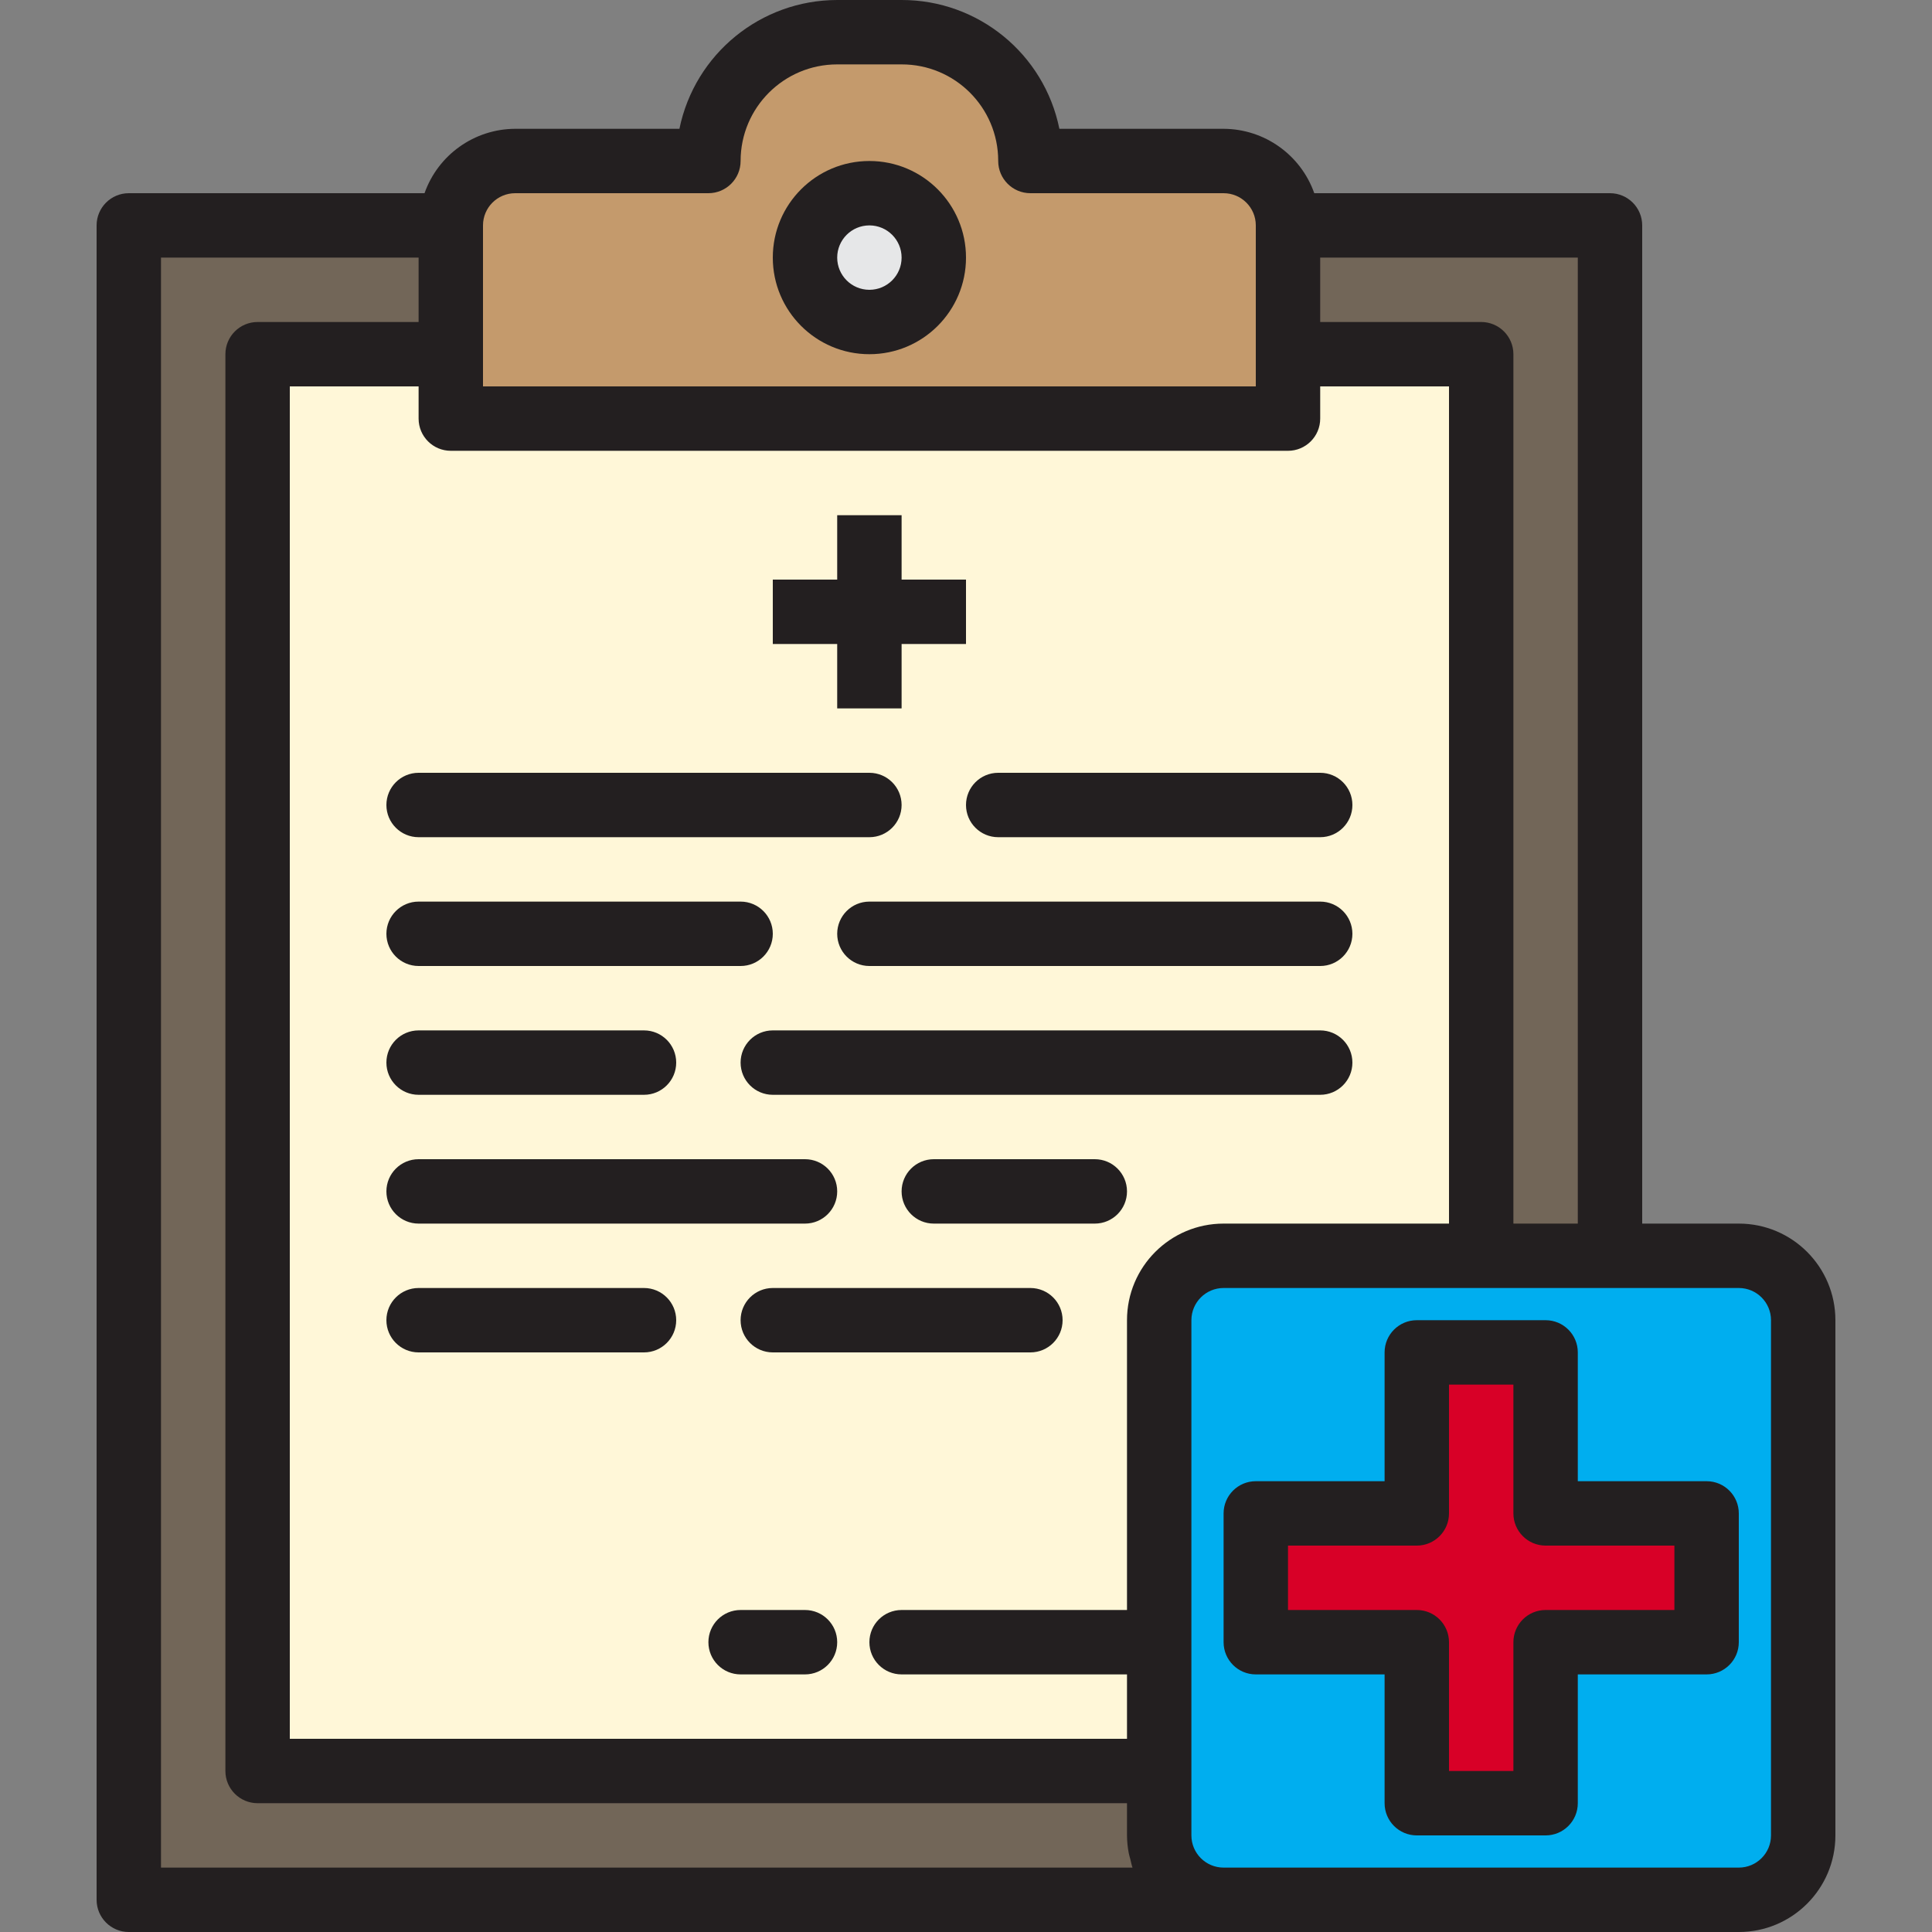 <?xml version="1.0"?>
<svg xmlns="http://www.w3.org/2000/svg" xmlns:xlink="http://www.w3.org/1999/xlink" version="1.1" id="Capa_1" x="0px" y="0px" viewBox="0 0 480 480" style="enable-background:new 0 0 480 480;" xml:space="preserve" width="512px" height="512px"><rect x="0" y="0" width="480" height="480" fill="#808080" stroke="none"/><g><path style="fill:#00AEEF;" d="M432,312H304c-8.826,0.026-15.974,7.174-16,16v128c0.026,8.826,7.174,15.974,16,16h128  c8.826-0.026,15.974-7.174,16-16V328C447.974,319.174,440.826,312.026,432,312z M424,408h-40v40h-32v-40h-40v-32h40v-40h32v40h40  V408z" data-original="#00AEEF"/><path style="fill:#D80027;" d="M384,336h-32v40h-40v32h40v40h32v-40h40v-32h-40V336z" data-original="#D80027"/><g>
	<path style="fill:#726658;" d="M368,88v224h32V56h-80v32H368z" data-original="#726658"/>
	<path style="fill:#726658;" d="M288,456v-16H64V88h48V56H32v416h272C295.174,471.974,288.026,464.826,288,456z" data-original="#726658"/>
</g><path style="fill:#FFF7D8;" d="M320,88v16H112V88H64v352h224v-32v-80c0.026-8.826,7.174-15.974,16-16h64V88H320z M216,128v24V128z" data-original="#FFF7D8"/><path style="fill:#C49A6C;" d="M112,104h208V56c-0.026-8.826-7.174-15.974-16-16h-48c0.022-17.651-14.269-31.978-31.92-32  c-0.027,0-0.053,0-0.08,0h-16c-17.673,0-32,14.327-32,32h-48c-8.826,0.026-15.974,7.174-16,16V104z M216,48c8.837,0,16,7.163,16,16  s-7.163,16-16,16c-8.837,0-16-7.163-16-16C200.026,55.174,207.174,48.026,216,48z" data-original="#C49A6C"/><circle style="fill:#E6E7E8;" cx="216" cy="64" r="16" data-original="#E6E7E8"/><g>
	<path style="fill:#231F20" d="M208,176h16v-16h16v-16h-16v-16h-16v16h-16v16h16V176z" data-original="#231F20" class="active-path"/>
	<path style="fill:#231F20" d="M104,208h112c4.418,0,8-3.582,8-8s-3.582-8-8-8H104c-4.418,0-8,3.582-8,8S99.582,208,104,208z" data-original="#231F20" class="active-path"/>
	<path style="fill:#231F20" d="M248,208h80c4.418,0,8-3.582,8-8s-3.582-8-8-8h-80c-4.418,0-8,3.582-8,8S243.582,208,248,208z" data-original="#231F20" class="active-path"/>
	<path style="fill:#231F20" d="M104,240h80c4.418,0,8-3.582,8-8s-3.582-8-8-8h-80c-4.418,0-8,3.582-8,8S99.582,240,104,240z" data-original="#231F20" class="active-path"/>
	<path style="fill:#231F20" d="M328,224H216c-4.418,0-8,3.582-8,8s3.582,8,8,8h112c4.418,0,8-3.582,8-8S332.418,224,328,224z" data-original="#231F20" class="active-path"/>
	<path style="fill:#231F20" d="M104,272h56c4.418,0,8-3.582,8-8s-3.582-8-8-8h-56c-4.418,0-8,3.582-8,8S99.582,272,104,272z" data-original="#231F20" class="active-path"/>
	<path style="fill:#231F20" d="M160,320h-56c-4.418,0-8,3.582-8,8s3.582,8,8,8h56c4.418,0,8-3.582,8-8S164.418,320,160,320z" data-original="#231F20" class="active-path"/>
	<path style="fill:#231F20" d="M336,264c0-4.418-3.582-8-8-8H192c-4.418,0-8,3.582-8,8s3.582,8,8,8h136   C332.418,272,336,268.418,336,264z" data-original="#231F20" class="active-path"/>
	<path style="fill:#231F20" d="M104,304h96c4.418,0,8-3.582,8-8s-3.582-8-8-8h-96c-4.418,0-8,3.582-8,8S99.582,304,104,304z" data-original="#231F20" class="active-path"/>
	<path style="fill:#231F20" d="M256,320h-64c-4.418,0-8,3.582-8,8s3.582,8,8,8h64c4.418,0,8-3.582,8-8S260.418,320,256,320z" data-original="#231F20" class="active-path"/>
	<path style="fill:#231F20" d="M272,288h-40c-4.418,0-8,3.582-8,8s3.582,8,8,8h40c4.418,0,8-3.582,8-8S276.418,288,272,288z" data-original="#231F20" class="active-path"/>
	<path style="fill:#231F20" d="M200,400h-16c-4.418,0-8,3.582-8,8s3.582,8,8,8h16c4.418,0,8-3.582,8-8S204.418,400,200,400z" data-original="#231F20" class="active-path"/>
	<path style="fill:#231F20" d="M432,304h-24V56c0-4.418-3.582-8-8-8h-73.472C323.15,38.445,314.134,32.042,304,32h-40.8   C259.418,13.361,243.019-0.026,224,0h-16c-19.002,0.021-35.375,13.387-39.2,32H128c-10.134,0.042-19.15,6.445-22.528,16H32   c-4.418,0-8,3.582-8,8v416c0,4.418,3.582,8,8,8h400c13.255,0,24-10.745,24-24V328C456,314.745,445.255,304,432,304z M392,304h-16   V88c0-4.418-3.582-8-8-8h-40V64h64V304z M280,328v72h-56c-4.418,0-8,3.582-8,8s3.582,8,8,8h56v16H72V96h32v8c0,4.418,3.582,8,8,8   h208c4.418,0,8-3.582,8-8v-8h32v208h-56C290.745,304,280,314.745,280,328z M128,48h48c4.418,0,8-3.582,8-8   c0-13.255,10.745-24,24-24h16c13.228-0.027,23.973,10.676,24,23.904c0,0.032,0,0.064,0,0.096c0,4.418,3.582,8,8,8h48   c4.418,0,8,3.582,8,8v40H120V56C120,51.582,123.582,48,128,48z M40,464V64h64v16H64c-4.418,0-8,3.582-8,8v352c0,4.418,3.582,8,8,8   h216v8c0.009,1.512,0.162,3.02,0.456,4.504c0.088,0.48,0.248,0.928,0.368,1.4c0.176,0.704,0.304,1.424,0.544,2.096H40z M440,456   c0,4.418-3.582,8-8,8H304c-4.418,0-8-3.582-8-8V328c0-4.418,3.582-8,8-8h128c4.418,0,8,3.582,8,8V456z" data-original="#231F20" class="active-path"/>
	<path style="fill:#231F20" d="M424,368h-32v-32c0-4.418-3.582-8-8-8h-32c-4.418,0-8,3.582-8,8v32h-32c-4.418,0-8,3.582-8,8v32   c0,4.418,3.582,8,8,8h32v32c0,4.418,3.582,8,8,8h32c4.418,0,8-3.582,8-8v-32h32c4.418,0,8-3.582,8-8v-32   C432,371.582,428.418,368,424,368z M416,400h-32c-4.418,0-8,3.582-8,8v32h-16v-32c0-4.418-3.582-8-8-8h-32v-16h32   c4.418,0,8-3.582,8-8v-32h16v32c0,4.418,3.582,8,8,8h32V400z" data-original="#231F20" class="active-path"/>
	<path style="fill:#231F20" d="M216,88c13.255,0,24-10.745,24-24s-10.745-24-24-24c-13.255,0-24,10.745-24,24S202.745,88,216,88z    M216,56c4.418,0,8,3.582,8,8s-3.582,8-8,8s-8-3.582-8-8S211.582,56,216,56z" data-original="#231F20" class="active-path"/>
</g></g> </svg>
